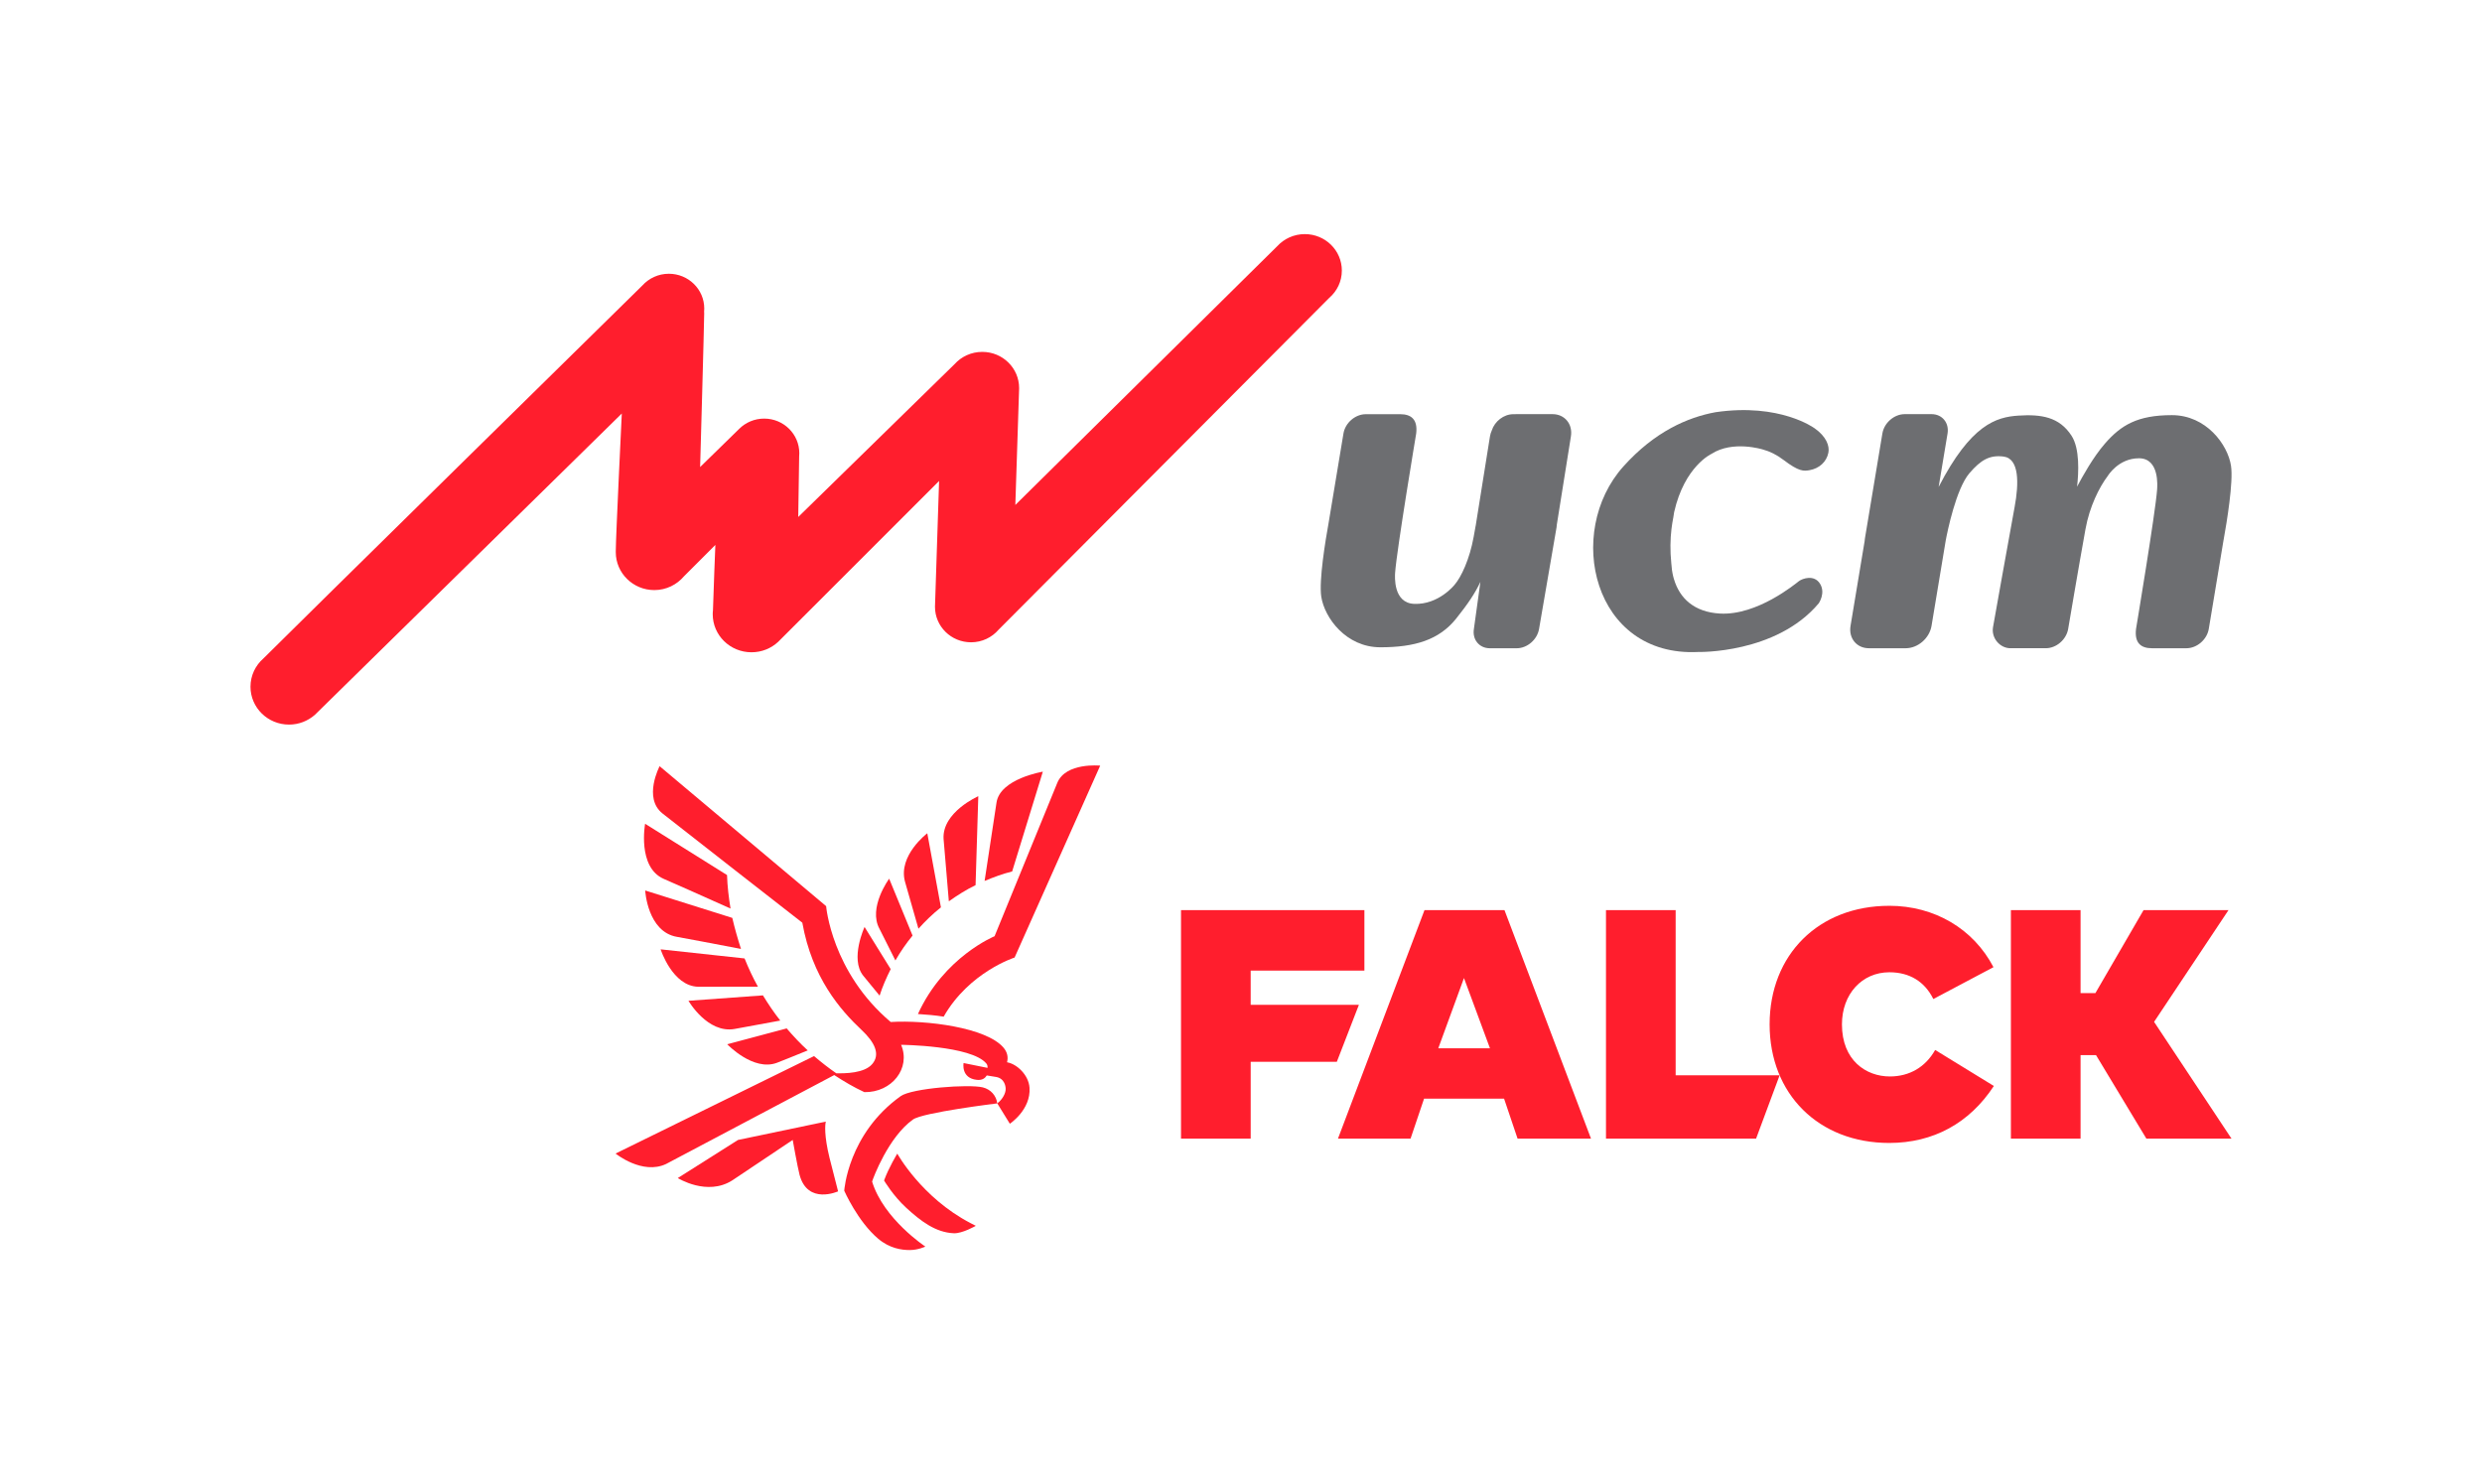 <?xml version="1.0" encoding="UTF-8"?>
<svg id="Layer_23" data-name="Layer 23" xmlns="http://www.w3.org/2000/svg" viewBox="0 0 1805.91 1080">
  <defs>
    <style>
      .cls-1 {
        fill: none;
      }

      .cls-2 {
        fill: #ff1e2d;
      }

      .cls-3 {
        fill: #6d6e71;
        fill-rule: evenodd;
      }
    </style>
  </defs>
  <g>
    <g>
      <g>
        <path class="cls-2" d="M1104.19,828.6h53.43l-62.95-166.28h-58.21l-62.95,166.28h52.82l9.83-29.11h58.2l9.83,29.11Zm-20.08-65.72h-37.62l18.7-51.15,18.92,51.15Z"/>
        <path class="cls-2" d="M859.32,828.6h50.69v-55.91h62.67l16.06-41.47h-78.74v-24.87h82.74v-44.02h-133.43v166.28Z"/>
        <path class="cls-2" d="M1168.52,828.6h109.21l17.13-46.08h-75.65v-120.2h-50.69v166.28Z"/>
        <path class="cls-2" d="M1374.6,659.17c-51.24,0-87.02,35.49-87.02,86.29s35.78,86.29,87.02,86.29c32.03,0,58.34-14.33,76.14-41.46l-42.72-26.22c-7,12.45-18.67,19.29-32.94,19.29-17.36,0-34.87-11.72-34.87-37.91,0-21.96,14.51-37.91,34.51-37.91,14.65,0,25.69,6.73,31.98,19.47l43.76-23.18c-14.63-27.99-42.95-44.67-75.87-44.67Z"/>
        <path class="cls-2" d="M1561.7,828.6h61.94l-56.32-84.96,.24-.37,53.89-80.95h-61.8l-35.05,60.4h-10.78v-60.4h-50.69v166.28h50.69v-60.77h11.25l.19,.32,36.44,60.44Z"/>
      </g>
      <g>
        <g>
          <path class="cls-2" d="M667.9,737.93c6.09,.35,12.55,.93,18.72,1.9,18.53-32.5,51.6-43,51.6-43l62.29-139.66s-25.03-2.52-31.2,12.49c-8.56,20.81-45.66,111.66-45.66,111.66,0,0-36.86,15.01-55.75,56.61Z"/>
          <path class="cls-2" d="M480.67,690.85s8.61,26.88,27.41,27.23c2.66,.05,30.55-.04,43.38-.07-3.69-6.61-6.87-13.47-9.71-20.54l-61.08-6.62Z"/>
          <path class="cls-2" d="M565.27,773.42c1.06-.4,14.03-5.53,22.44-9.02-5.45-4.97-10.49-10.4-15.34-16.02l-43.23,11.54s18.93,19.94,36.13,13.5Z"/>
          <path class="cls-2" d="M500.93,728.29s13.88,24.07,33.68,20.48c.85-.16,20.67-3.76,33.12-6.09-4.61-5.81-8.73-11.97-12.62-18.33l-54.18,3.94Z"/>
          <path class="cls-2" d="M469.44,648.02s1.62,30.11,23.18,33.76c1.28,.22,29.75,5.49,46.52,8.77-2.33-7.2-4.54-14.9-6.32-22.58l-63.37-19.95Z"/>
          <path class="cls-2" d="M482.87,639.54c1.23,.54,32.23,14.14,48.68,21.64-1.27-7.6-2.35-16.56-2.56-24.39l-59.61-37.32s-5.8,31.55,13.48,40.07Z"/>
          <path class="cls-2" d="M640,724.54c2.1-6.63,5-13.15,8.07-19.29l-19.01-30.67s-10.74,23.11-1.02,35.39c.45,.57,9.01,10.91,11.96,14.57Z"/>
          <path class="cls-2" d="M651.49,698.95c3.68-6.41,7.83-12.42,12.49-18.11l-17.02-41.4s-15.55,21.1-7.03,36.51c.5,.9,9.27,18.42,11.56,23Z"/>
          <path class="cls-2" d="M668.26,675.83c5.01-5.55,10.49-10.88,16.36-15.53l-9.92-53.91s-21.39,16.1-16.23,35.18c.09,.33,8.27,28.93,9.79,34.26Z"/>
          <path class="cls-2" d="M690.38,655.9c6.12-4.33,12.63-8.48,19.45-11.76l1.98-64.73s-26.37,11.59-25.27,31.01l3.84,45.48Z"/>
          <path class="cls-2" d="M758.77,561.56s-31.15,5.11-33.71,22.53c-.41,2.81-7.37,48.41-8.66,56.99,6.46-2.69,13.16-5.21,20.04-6.9l22.33-72.62Z"/>
          <path class="cls-2" d="M732.91,773.04l-.19-.03,.02-.03c.96-3.76,.15-7.34-2.54-10.53-12.45-14.77-56.35-20.27-82.13-18.72-43.09-36.42-46.97-84.31-46.97-84.31l-121.16-101.84s-12.15,23.02,2.05,34.36c9.04,7.22,96.49,75.4,101.78,79.53,7.11,39.96,27.59,63.47,43.16,78.1,9.45,8.88,13.8,17.61,7.71,24.75-5.79,6.79-19.8,6.85-26.16,6.73-5.65-3.88-10.81-7.95-16.18-12.51l-144.41,70.92s19.48,15.81,36.8,7.57c.3-.14,97.91-51.78,122.3-64.68,7.11,4.64,14.15,8.82,21.92,12.42,20.03,.32,33.96-17.43,26.74-34.44,0,0,51.09,.46,62.01,13.6,.71,.85,.96,1.83,.87,3.18l-17.42-3.52s-2.06,11.03,9.7,12.24c3.97,.41,5.93-1.25,7.19-3.21l6.64,1.08c6.33,.99,7.37,7.09,7.04,9.71-.55,4.32-4.24,8.3-6.06,9.54-.72-5.62-4.72-10.22-10.55-11.65-10.12-2.47-51.59,.56-59.75,6.4-38.36,27.48-41.02,68.56-41.05,68.8,0,0,9.77,22.34,24.71,34.95,8.32,7.03,16.98,8.23,22.93,8.23,6.21,0,11.38-2.53,11.38-2.53,0,0-30.37-20-38.74-47.28,.77-2.69,11.89-32.44,29.74-45.18,7.24-5.17,61.34-11.74,61.34-11.74l9.13,14.81s15.37-10.09,14.33-26.16c-.6-9.27-9.14-17.26-16.16-18.52Z"/>
          <path class="cls-2" d="M603.55,842.55c-3.93-16.07-3.28-24.04-2.68-26.34l-63.88,13.35-43.83,27.73s21.28,13.39,39.6,1.72l44.02-29.45s3.48,19.61,4.99,25.4c5.9,22.05,28.03,12.01,28.03,12.01l-6.24-24.41Z"/>
        </g>
        <path class="cls-2" d="M652.88,839.51s-6.18,10.05-9.63,19.55c0,0,6.51,11.08,16.21,19.95,10.3,9.42,21.2,17.93,34.58,18.45,6.22,.24,15.95-5.4,15.95-5.4l-3.94-2.03c-35.69-18.66-53.17-50.51-53.17-50.51Z"/>
      </g>
    </g>
    <g>
      <path class="cls-3" d="M1617.86,392.99l-10.75,64.66c-1.29,7.78-8.58,14.09-16.28,14.09h-25.07c-7.68,0-12.86-3.54-11.57-14.09,0,0,14.06-84.21,15.31-101.19,.2-2.67,1.83-22.96-13.2-22.96s-22.65,12.82-22.65,12.82c-6.21,8.17-13.28,22.3-16.23,38.65-5.12,28.3-12.61,72.67-12.61,72.67-1.3,7.78-8.59,14.09-16.28,14.09h-25.73c-7.68,0-13.97-7.42-12.69-15.2,0,0,12.5-70.28,15.74-87.6,3.22-17.33,3.4-35.26-8.06-36.68-10.24-1.29-16.6,2.56-24.81,12.09-9.75,11.35-16.08,42.64-17.27,49.01l-10.33,62.15c-1.51,8.97-9.9,16.24-18.78,16.24h-26.79c-8.87,0-14.86-7.27-13.36-16.24l10.25-61.69c.02-.6,.08-1.21,.2-1.84l12.72-76.49c1.28-7.79,8.56-14.1,16.26-14.1h19.56c7.7,0,12.88,6.32,11.6,14.1l-6.48,38.89c23.44-45.47,41.93-50.87,58-51.92,16.6-1.07,29.81,.88,38.71,14.68,6.03,9.31,5.19,26.72,4.01,37.03,3.77-7.17,11.72-21.52,20.23-31.29,11.74-13.53,23.76-20.76,48.75-20.76s40.68,21.47,43.02,36.85c1.78,11.72-3.02,40.87-5.4,54.01Z"/>
      <path class="cls-3" d="M1129.65,301.39h-26.82s-.05,.02-.08,.02h-1.62c-6.95,0-13.57,5.13-15.72,11.88-.62,1.38-1.09,2.85-1.32,4.36l-10.31,64.53c-.03,.1-.03,.22-.06,.33-.05,.28-.12,.61-.2,.98v.06c-.43,2.49-.86,4.89-1.29,7.18-2.95,16.34-9.1,29.32-13.92,34.87,0,0-11.49,14.54-29.32,13.85-15.41-.61-14.08-20.09-13.89-22.77,1.24-16.95,15.32-101.18,15.32-101.18,1.27-10.53-3.91-14.08-11.58-14.08h-25.09c-7.67,0-14.97,6.29-16.25,14.08l-10.74,64.67c-2.37,13.14-7.18,42.29-5.4,54.03,2.35,15.37,18.02,36.84,43,36.84s42.67-5.31,55.13-20.85c8.61-10.79,13.79-18.48,17.66-26.76l-4.73,34.22c-1.3,7.78,3.9,14.1,11.58,14.1h19.57c7.68,0,14.97-6.32,16.26-14.1l12.73-73.93c.1-.63,.17-1.24,.18-1.83l10.25-64.25c1.49-8.97-4.49-16.26-13.35-16.26Z"/>
      <path class="cls-3" d="M1217.44,376.98l.68-4.32c7.53-33.37,27.13-42.35,27.13-42.35,15.5-10.03,37.15-3.28,37.15-3.28l.38,.11c4.92,1.34,9.71,3.62,14.99,7.61,11.12,8.44,14.49,8.16,18.88,7.4,6.93-1.21,12.34-5.93,13.69-12.74,.93-4.78-1.35-11.69-10.2-17.87l-.03,.02s-24.9-18.45-71.82-11.6c-20.23,3.67-44.38,14.11-67.17,39.55-42.79,47.82-22.08,138.69,54.39,134.95,0,0,56.83,1.46,87.81-35.42,0,0,5.2-7.47,.9-14.3-4.28-6.83-12.83-3.72-15.29-1.86-2.46,1.86-30.3,25.16-57.52,23.61-18.64-1.06-29.25-11-33.4-24.96l-.08-.22c-.2-.67-.32-1.08-.5-1.82-.75-3.09-1.2-6.36-1.4-9.75-.92-9.03-.74-17.34,.14-24.85h0s.06-.38,.06-.38c.31-2.6,.73-5.14,1.2-7.54Z"/>
    </g>
    <path class="cls-2" d="M929.26,179.23c4.94-5.44,12.11-8.86,20.12-8.86,14.89,0,26.95,11.85,26.95,26.51,0,7.91-3.49,14.98-9.09,19.81l-240.71,241.6c-4.8,5.56-11.97,9.12-19.98,9.12-14.53,0-26.25-11.57-26.25-25.83,0-.87,2.99-91.58,2.99-91.58,0,0-116.63,116.67-117.11,117.09-5.1,4.74-11.88,7.58-19.41,7.58-15.6,0-28.18-12.42-28.18-27.67,0-.96,.04-1.9,.17-2.81,.3-11.62,1.75-47.64,1.75-47.64l-22.83,22.83c-5.17,6.09-12.89,10.03-21.6,10.03-15.48,0-28.03-12.37-28.03-27.59v-.8c0-9.79,4.38-100.1,4.38-100.1l-221.29,217.29c-.67,.68-1.34,1.41-2.07,2.03-5.14,4.44-11.61,7.06-18.77,7.06-15.47,0-28.04-12.33-28.04-27.56,0-8.16,3.62-15.52,9.39-20.56,10.16-10.39,275.71-271.39,275.71-271.39,4.78-5.27,11.62-8.57,19.31-8.57,14.19,0,25.76,11.29,25.76,25.32,0,.76-.05,1.44-.11,2.18,.04,.43,.06,.92,.06,1.46,0,6.91-2.96,111.7-2.96,111.7l28.5-27.86c4.61-4.57,11.04-7.4,18.11-7.4,14.12,0,25.56,11.29,25.56,25.18,0,.77-.05,1.53-.11,2.28l-.67,44.13,113.76-111.23c4.91-5.46,12.11-8.91,20.14-8.91,14.82,0,26.82,11.76,26.82,26.38l-2.76,85.01,190.48-188.23Z"/>
  </g>
  <rect class="cls-1" width="1805.91" height="1080"/>
</svg>
